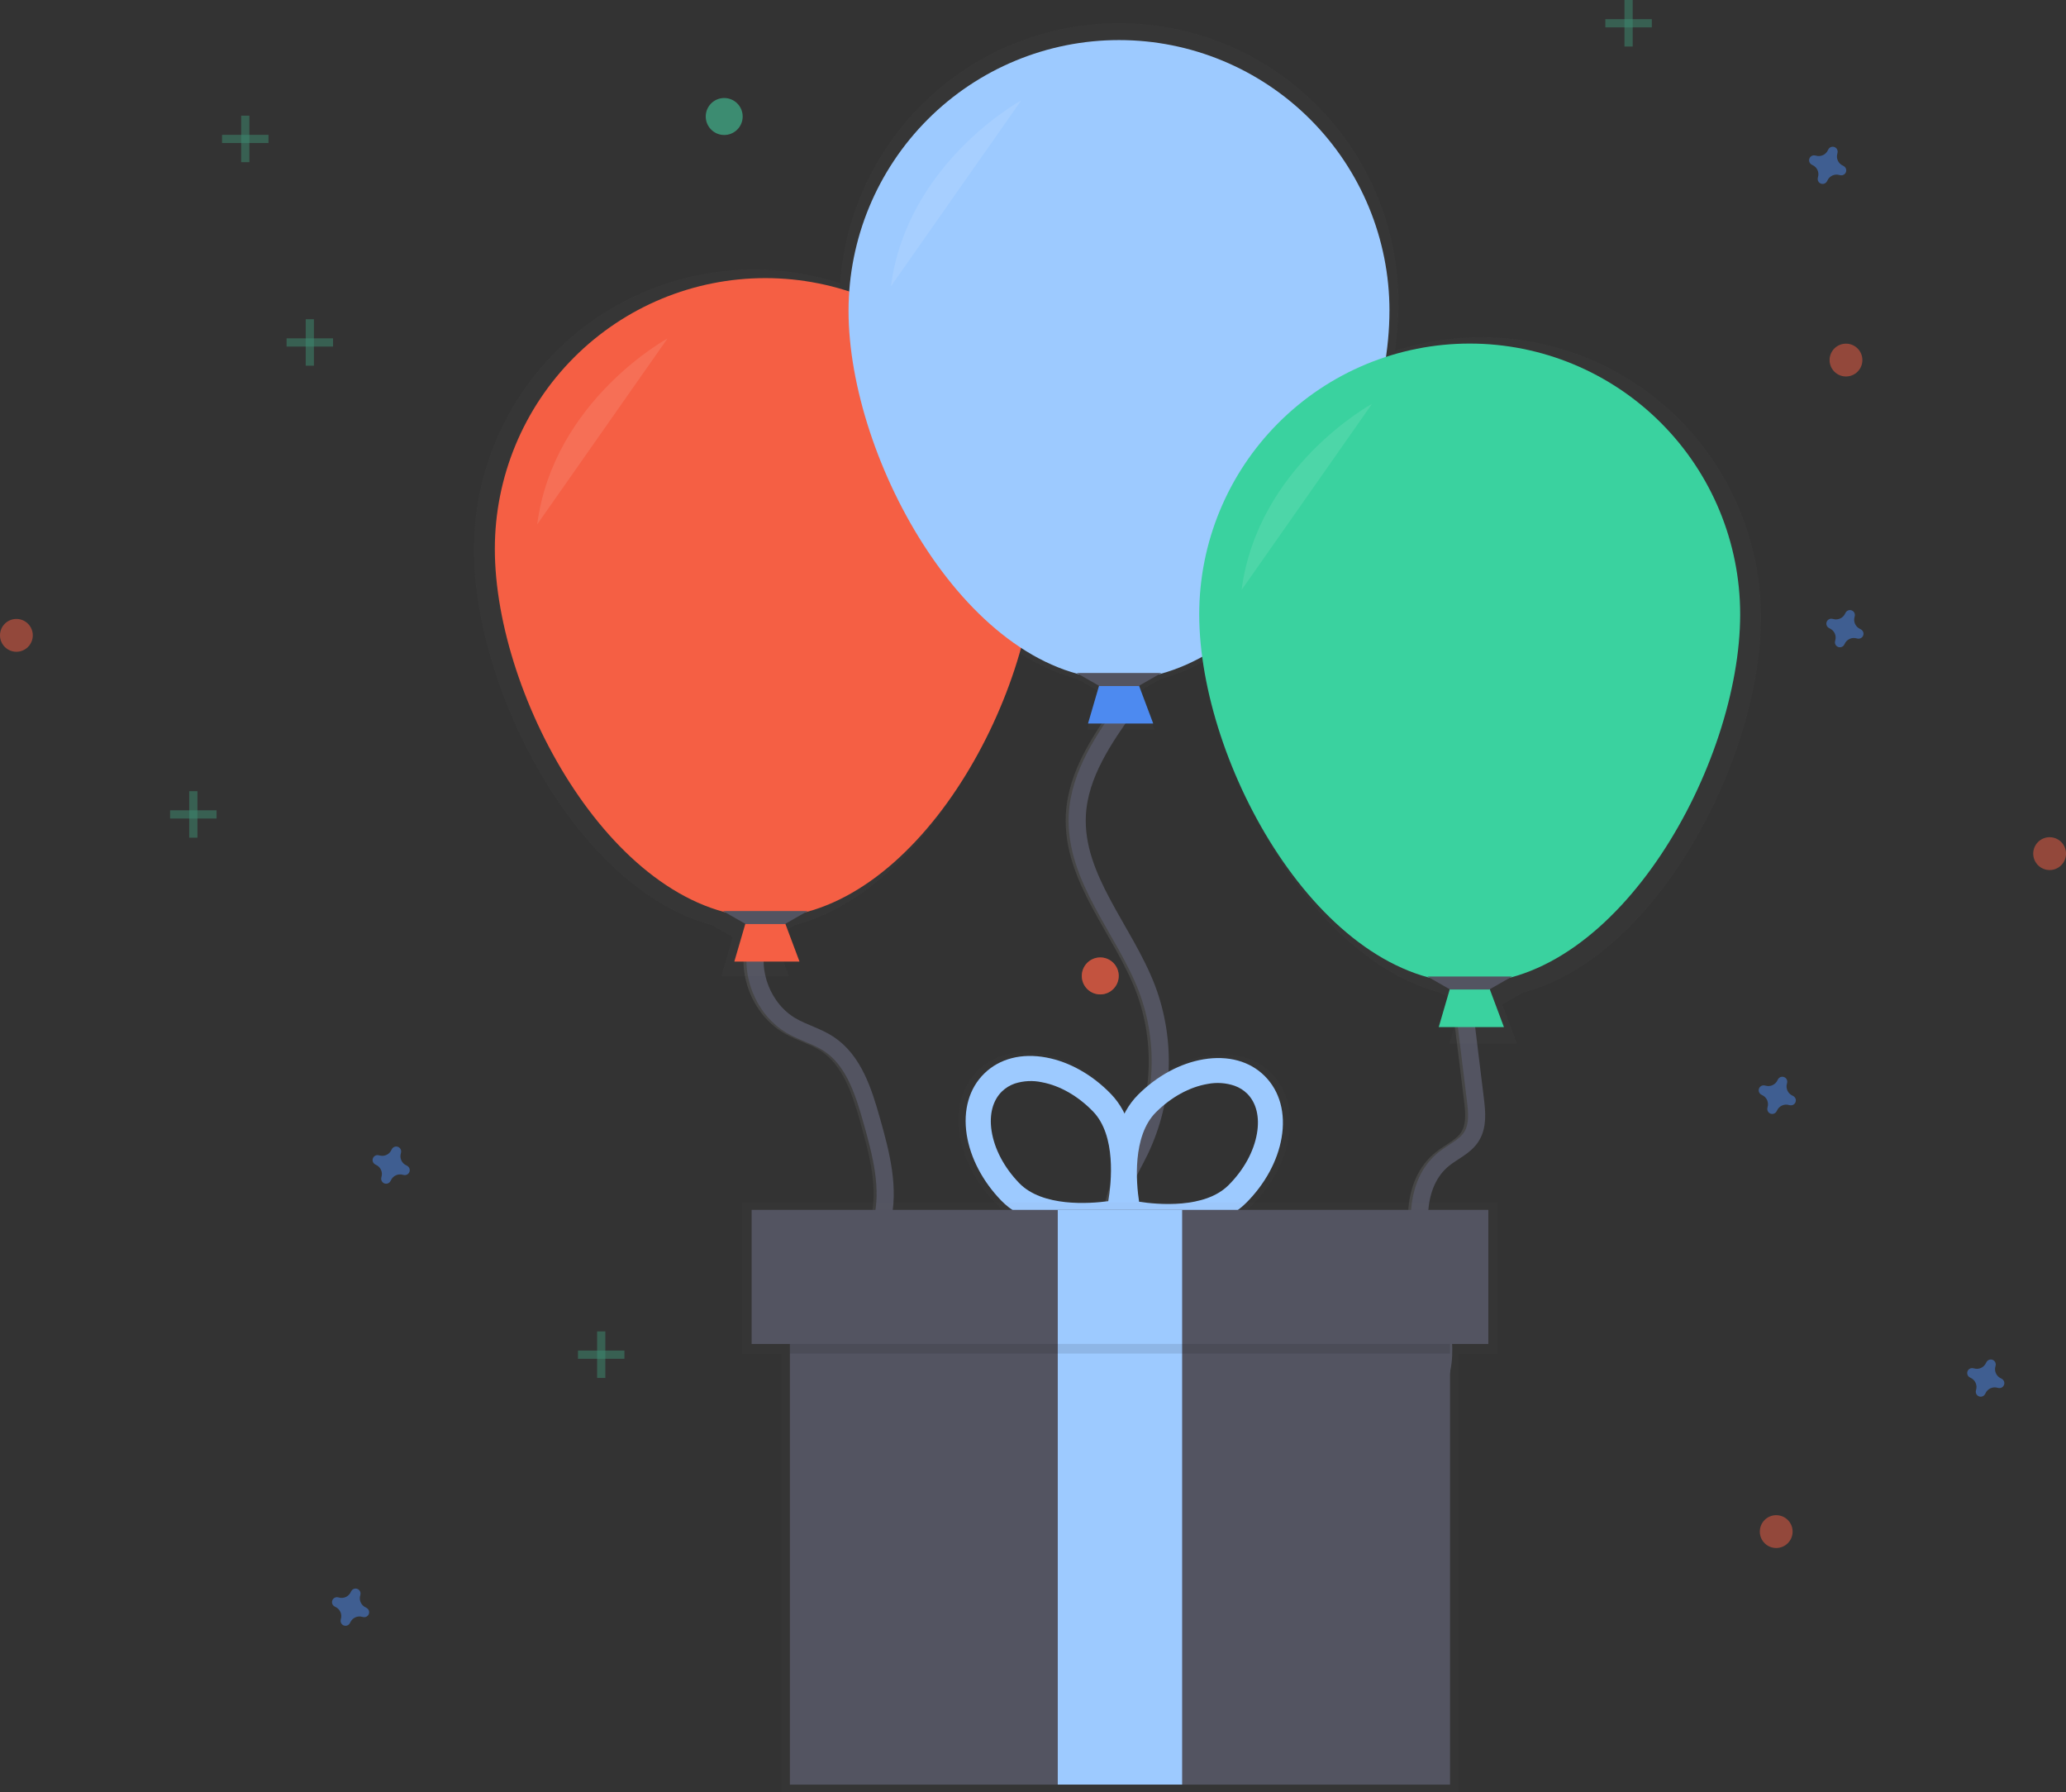 <svg width="241" height="209" viewBox="0 0 241 209" fill="none" xmlns="http://www.w3.org/2000/svg">
<rect x="0" y="0" width="241" height="209" fill="#333333" stroke="none"/>
<g clip-path="url(#clip0)">
<g opacity="0.5">
<path opacity="0.5" d="M36.618 37.228H35.662V42.652H36.618V37.228Z" fill="#47E6B1"/>
<path opacity="0.5" d="M38.85 40.419V39.461H33.431V40.419H38.85Z" fill="#47E6B1"/>
</g>
<g opacity="0.5">
<path opacity="0.5" d="M70.612 155.278H69.655V160.702H70.612V155.278Z" fill="#47E6B1"/>
<path opacity="0.5" d="M72.84 158.469V157.512H67.421V158.469H72.84Z" fill="#47E6B1"/>
</g>
<g opacity="0.5">
<path opacity="0.5" d="M23.029 92.272H22.073V97.696H23.029V92.272Z" fill="#47E6B1"/>
<path opacity="0.5" d="M25.26 95.463V94.505H19.841V95.463H25.26Z" fill="#47E6B1"/>
</g>
<g opacity="0.5">
<path opacity="0.5" d="M190.454 0H189.498V5.424H190.454V0Z" fill="#47E6B1"/>
<path opacity="0.5" d="M192.685 3.191V2.233L187.266 2.233V3.191L192.685 3.191Z" fill="#47E6B1"/>
</g>
<g opacity="0.5">
<path opacity="0.5" d="M29.091 13.49H28.135V18.914H29.091V13.49Z" fill="#47E6B1"/>
<path opacity="0.5" d="M31.32 16.681V15.724H25.901V16.681H31.32Z" fill="#47E6B1"/>
</g>
<path opacity="0.5" d="M47.413 135.921C47.15 135.806 46.938 135.598 46.818 135.337C46.697 135.076 46.677 134.779 46.761 134.504C46.775 134.462 46.783 134.419 46.787 134.375C46.806 134.244 46.78 134.111 46.713 133.998C46.646 133.884 46.542 133.797 46.419 133.752C46.295 133.706 46.16 133.704 46.035 133.746C45.91 133.788 45.803 133.872 45.733 133.984C45.707 134.02 45.685 134.058 45.667 134.099C45.552 134.362 45.344 134.575 45.083 134.695C44.822 134.815 44.526 134.835 44.251 134.751C44.209 134.738 44.166 134.729 44.122 134.726C43.992 134.706 43.859 134.732 43.745 134.799C43.632 134.867 43.545 134.971 43.499 135.094C43.454 135.218 43.452 135.354 43.494 135.479C43.536 135.604 43.62 135.71 43.731 135.78C43.767 135.807 43.806 135.829 43.846 135.847C44.11 135.962 44.322 136.17 44.442 136.431C44.562 136.692 44.582 136.989 44.498 137.264C44.485 137.306 44.476 137.349 44.472 137.393C44.453 137.524 44.479 137.657 44.546 137.77C44.614 137.884 44.718 137.971 44.841 138.016C44.965 138.062 45.1 138.064 45.225 138.022C45.35 137.979 45.456 137.896 45.526 137.784C45.553 137.748 45.575 137.71 45.593 137.669C45.707 137.405 45.915 137.193 46.176 137.073C46.437 136.953 46.733 136.933 47.008 137.016C47.05 137.03 47.094 137.039 47.138 137.042C47.268 137.062 47.401 137.036 47.514 136.968C47.627 136.901 47.714 136.797 47.76 136.673C47.806 136.55 47.808 136.414 47.766 136.289C47.723 136.164 47.639 136.058 47.528 135.987C47.492 135.961 47.454 135.939 47.413 135.921Z" fill="#4D8AF0"/>
<path opacity="0.5" d="M42.675 187.476C42.411 187.361 42.199 187.153 42.079 186.891C41.959 186.63 41.939 186.334 42.023 186.059C42.036 186.017 42.045 185.973 42.049 185.929C42.068 185.799 42.042 185.666 41.975 185.552C41.908 185.439 41.804 185.352 41.68 185.306C41.556 185.26 41.421 185.258 41.296 185.3C41.172 185.343 41.065 185.427 40.995 185.538C40.968 185.574 40.946 185.612 40.929 185.653C40.814 185.917 40.607 186.129 40.347 186.25C40.086 186.371 39.791 186.392 39.516 186.309C39.474 186.295 39.43 186.286 39.386 186.283C39.256 186.263 39.123 186.29 39.01 186.357C38.897 186.424 38.81 186.528 38.764 186.652C38.718 186.775 38.716 186.911 38.758 187.036C38.801 187.161 38.885 187.267 38.996 187.338C39.032 187.364 39.07 187.386 39.111 187.404C39.374 187.519 39.586 187.727 39.706 187.988C39.827 188.249 39.847 188.546 39.763 188.821C39.749 188.863 39.74 188.906 39.737 188.95C39.718 189.081 39.744 189.214 39.811 189.327C39.878 189.441 39.982 189.528 40.105 189.574C40.229 189.619 40.364 189.621 40.489 189.579C40.614 189.537 40.721 189.453 40.791 189.341C40.817 189.306 40.839 189.267 40.857 189.226C40.972 188.963 41.18 188.75 41.441 188.63C41.702 188.51 41.998 188.49 42.273 188.574C42.315 188.587 42.358 188.596 42.402 188.6C42.532 188.619 42.665 188.593 42.779 188.526C42.892 188.458 42.979 188.354 43.025 188.231C43.07 188.107 43.072 187.971 43.03 187.846C42.988 187.722 42.904 187.615 42.792 187.545C42.756 187.517 42.717 187.494 42.675 187.476Z" fill="#4D8AF0"/>
<path opacity="0.5" d="M216.992 73.358C216.728 73.242 216.517 73.034 216.396 72.773C216.276 72.512 216.256 72.216 216.34 71.94C216.353 71.898 216.362 71.855 216.366 71.811C216.385 71.681 216.359 71.547 216.292 71.434C216.225 71.32 216.121 71.234 215.997 71.188C215.874 71.142 215.738 71.14 215.613 71.182C215.489 71.225 215.382 71.309 215.312 71.42C215.285 71.456 215.263 71.494 215.246 71.535C215.131 71.799 214.924 72.011 214.664 72.132C214.403 72.252 214.108 72.273 213.833 72.191C213.791 72.177 213.748 72.168 213.704 72.165C213.573 72.145 213.44 72.171 213.327 72.239C213.214 72.306 213.127 72.41 213.081 72.534C213.035 72.657 213.033 72.793 213.076 72.918C213.118 73.043 213.202 73.149 213.313 73.219C213.349 73.246 213.387 73.268 213.428 73.286C213.691 73.401 213.903 73.609 214.023 73.87C214.144 74.131 214.164 74.428 214.08 74.703C214.066 74.745 214.058 74.788 214.054 74.832C214.035 74.963 214.061 75.096 214.128 75.209C214.195 75.323 214.299 75.41 214.423 75.455C214.546 75.501 214.682 75.503 214.806 75.461C214.931 75.419 215.038 75.335 215.108 75.223C215.134 75.187 215.156 75.149 215.174 75.108C215.289 74.844 215.497 74.632 215.758 74.512C216.019 74.392 216.315 74.372 216.59 74.456C216.632 74.469 216.675 74.478 216.719 74.481C216.849 74.501 216.982 74.475 217.096 74.407C217.209 74.34 217.296 74.236 217.342 74.112C217.387 73.989 217.389 73.853 217.347 73.728C217.305 73.603 217.221 73.497 217.11 73.427C217.073 73.399 217.034 73.376 216.992 73.358Z" fill="#4D8AF0"/>
<path opacity="0.5" d="M209.103 127.784C208.84 127.668 208.628 127.46 208.508 127.199C208.387 126.938 208.367 126.642 208.451 126.366C208.465 126.324 208.473 126.281 208.477 126.237C208.496 126.107 208.47 125.973 208.403 125.86C208.336 125.747 208.232 125.66 208.109 125.614C207.985 125.568 207.849 125.566 207.725 125.608C207.6 125.651 207.493 125.735 207.423 125.846C207.397 125.882 207.375 125.92 207.357 125.961C207.242 126.225 207.034 126.437 206.773 126.557C206.512 126.677 206.216 126.698 205.941 126.614C205.899 126.6 205.856 126.591 205.812 126.588C205.682 126.568 205.549 126.595 205.435 126.662C205.322 126.729 205.235 126.833 205.189 126.957C205.144 127.08 205.142 127.216 205.184 127.341C205.226 127.466 205.31 127.572 205.421 127.643C205.457 127.669 205.496 127.691 205.536 127.709C205.8 127.824 206.012 128.032 206.132 128.293C206.252 128.554 206.272 128.851 206.188 129.126C206.175 129.168 206.166 129.211 206.162 129.255C206.143 129.386 206.169 129.519 206.236 129.632C206.303 129.746 206.407 129.833 206.531 129.879C206.655 129.924 206.79 129.926 206.915 129.884C207.04 129.842 207.146 129.758 207.216 129.646C207.243 129.611 207.265 129.572 207.282 129.531C207.397 129.268 207.605 129.055 207.866 128.935C208.127 128.815 208.423 128.795 208.698 128.879C208.74 128.892 208.784 128.901 208.827 128.905C208.958 128.924 209.091 128.898 209.204 128.831C209.318 128.763 209.404 128.659 209.45 128.536C209.496 128.412 209.498 128.276 209.456 128.151C209.413 128.027 209.329 127.92 209.218 127.85C209.182 127.823 209.144 127.801 209.103 127.784Z" fill="#4D8AF0"/>
<path opacity="0.5" d="M214.982 19.32C214.718 19.204 214.506 18.997 214.386 18.735C214.266 18.474 214.246 18.178 214.33 17.902C214.343 17.86 214.352 17.817 214.356 17.773C214.375 17.643 214.349 17.51 214.282 17.396C214.215 17.283 214.111 17.196 213.987 17.15C213.864 17.104 213.728 17.102 213.603 17.144C213.479 17.187 213.372 17.271 213.302 17.382C213.275 17.418 213.253 17.456 213.236 17.497C213.121 17.761 212.913 17.973 212.652 18.093C212.391 18.214 212.095 18.234 211.82 18.15C211.778 18.136 211.735 18.127 211.691 18.124C211.56 18.105 211.427 18.131 211.314 18.198C211.201 18.265 211.114 18.369 211.068 18.493C211.022 18.616 211.02 18.752 211.063 18.877C211.105 19.002 211.189 19.108 211.3 19.179C211.336 19.205 211.374 19.227 211.415 19.245C211.678 19.36 211.89 19.568 212.011 19.829C212.131 20.09 212.151 20.387 212.067 20.662C212.053 20.704 212.045 20.747 212.041 20.791C212.022 20.922 212.048 21.055 212.115 21.168C212.182 21.282 212.286 21.369 212.41 21.415C212.533 21.46 212.669 21.462 212.794 21.42C212.918 21.378 213.025 21.294 213.095 21.182C213.121 21.147 213.144 21.108 213.161 21.067C213.276 20.804 213.484 20.592 213.745 20.471C214.006 20.351 214.302 20.331 214.577 20.415C214.619 20.428 214.662 20.437 214.706 20.441C214.836 20.46 214.969 20.434 215.083 20.367C215.196 20.299 215.283 20.195 215.329 20.072C215.375 19.948 215.377 19.812 215.334 19.688C215.292 19.563 215.208 19.456 215.097 19.386C215.061 19.359 215.023 19.337 214.982 19.32Z" fill="#4D8AF0"/>
<path opacity="0.5" d="M233.424 160.76C233.161 160.645 232.949 160.437 232.829 160.176C232.708 159.914 232.688 159.618 232.772 159.343C232.786 159.301 232.794 159.257 232.798 159.213C232.817 159.083 232.791 158.95 232.724 158.836C232.657 158.723 232.553 158.636 232.43 158.59C232.306 158.544 232.17 158.542 232.046 158.585C231.921 158.627 231.814 158.711 231.744 158.822C231.718 158.858 231.696 158.897 231.678 158.937C231.563 159.201 231.355 159.413 231.094 159.534C230.833 159.654 230.537 159.674 230.262 159.59C230.22 159.576 230.177 159.568 230.133 159.564C230.003 159.545 229.87 159.571 229.756 159.638C229.643 159.705 229.556 159.809 229.51 159.933C229.465 160.057 229.463 160.192 229.505 160.317C229.547 160.442 229.631 160.549 229.743 160.619C229.778 160.645 229.817 160.668 229.857 160.685C230.121 160.8 230.333 161.008 230.453 161.27C230.573 161.531 230.593 161.827 230.509 162.102C230.496 162.144 230.487 162.188 230.483 162.232C230.464 162.362 230.49 162.495 230.557 162.609C230.624 162.722 230.729 162.809 230.852 162.855C230.976 162.901 231.111 162.903 231.236 162.86C231.361 162.818 231.467 162.734 231.537 162.623C231.564 162.587 231.586 162.548 231.603 162.508C231.718 162.244 231.926 162.032 232.187 161.912C232.448 161.791 232.744 161.771 233.019 161.855C233.061 161.869 233.105 161.877 233.148 161.881C233.279 161.9 233.412 161.874 233.525 161.807C233.639 161.74 233.725 161.636 233.771 161.512C233.817 161.388 233.819 161.253 233.777 161.128C233.734 161.003 233.65 160.896 233.539 160.826C233.503 160.8 233.465 160.777 233.424 160.76Z" fill="#4D8AF0"/>
<path opacity="0.5" d="M1.913 76.014C2.969 76.014 3.825 75.156 3.825 74.099C3.825 73.042 2.969 72.185 1.913 72.185C0.856 72.185 0 73.042 0 74.099C0 75.156 0.856 76.014 1.913 76.014Z" fill="#F55F44"/>
<path opacity="0.5" d="M215.335 43.908C216.391 43.908 217.248 43.051 217.248 41.994C217.248 40.937 216.391 40.079 215.335 40.079C214.279 40.079 213.422 40.937 213.422 41.994C213.422 43.051 214.279 43.908 215.335 43.908Z" fill="#F55F44"/>
<path opacity="0.5" d="M128.346 115.975C129.535 115.975 130.5 115.01 130.5 113.819C130.5 112.628 129.535 111.663 128.346 111.663C127.156 111.663 126.192 112.628 126.192 113.819C126.192 115.01 127.156 115.975 128.346 115.975Z" fill="#F55F44"/>
<path opacity="0.5" d="M128.346 115.975C129.535 115.975 130.5 115.01 130.5 113.819C130.5 112.628 129.535 111.663 128.346 111.663C127.156 111.663 126.192 112.628 126.192 113.819C126.192 115.01 127.156 115.975 128.346 115.975Z" fill="#F55F44"/>
<path opacity="0.5" d="M239.09 101.47C240.147 101.47 241.003 100.613 241.003 99.556C241.003 98.499 240.147 97.641 239.09 97.641C238.034 97.641 237.178 98.499 237.178 99.556C237.178 100.613 238.034 101.47 239.09 101.47Z" fill="#F55F44"/>
<path opacity="0.5" d="M84.479 15.744C85.669 15.744 86.633 14.778 86.633 13.588C86.633 12.397 85.669 11.432 84.479 11.432C83.29 11.432 82.325 12.397 82.325 13.588C82.325 14.778 83.29 15.744 84.479 15.744Z" fill="#47E6B1"/>
<path opacity="0.5" d="M207.196 180.539C208.253 180.539 209.109 179.682 209.109 178.625C209.109 177.568 208.253 176.711 207.196 176.711C206.14 176.711 205.284 177.568 205.284 178.625C205.284 179.682 206.14 180.539 207.196 180.539Z" fill="#F55F44"/>
<path d="M88.078 109.674C86.946 113.351 88.652 117.697 91.963 119.631C93.353 120.442 94.953 120.85 96.299 121.73C99.226 123.638 100.38 127.292 101.331 130.655C102.422 134.521 103.516 138.609 102.517 142.498C101.879 144.979 100.429 147.172 99.605 149.598C98.916 151.63 98.676 153.788 98.901 155.922C99.022 157.055 99.303 158.222 100.079 159.067C101.199 160.274 103.002 160.455 104.622 160.746C108.046 161.394 111.268 162.845 114.024 164.981C116.779 167.116 118.99 169.875 120.474 173.031" stroke="url(#paint0_linear)" stroke-width="2" stroke-miterlimit="10"/>
<path d="M88.425 109.674C87.294 113.351 88.999 117.697 92.311 119.631C93.701 120.442 95.3 120.85 96.647 121.73C99.573 123.638 100.728 127.292 101.678 130.655C102.77 134.521 103.864 138.609 102.864 142.498C102.227 144.979 100.777 147.172 99.952 149.598C99.263 151.63 99.023 153.788 99.249 155.922C99.369 157.055 99.651 158.222 100.426 159.067C101.546 160.274 103.35 160.455 104.969 160.746C108.394 161.394 111.616 162.845 114.371 164.981C117.127 167.116 119.337 169.875 120.822 173.031" stroke="#535461" stroke-width="2" stroke-miterlimit="10"/>
<path d="M131.255 82.194C128.463 86.089 125.566 90.277 125.328 95.066C124.963 102.422 130.841 108.438 133.466 115.32C134.604 118.351 135.119 121.581 134.98 124.816C134.841 128.051 134.052 131.225 132.659 134.148C131.378 136.798 129.552 139.431 129.787 142.366C129.922 144.157 130.818 145.787 131.539 147.434C133.308 151.562 134.08 156.049 133.792 160.531C133.504 165.014 132.165 169.365 129.882 173.232" stroke="url(#paint1_linear)" stroke-width="2" stroke-miterlimit="10"/>
<path d="M131.6 82.194C128.811 86.103 125.913 90.28 125.669 95.066C125.305 102.422 131.183 108.438 133.808 115.32C134.946 118.351 135.46 121.581 135.322 124.816C135.183 128.051 134.394 131.225 133.001 134.148C131.72 136.798 129.894 139.431 130.129 142.366C130.264 144.157 131.16 145.787 131.881 147.434C133.65 151.562 134.422 156.049 134.134 160.531C133.846 165.014 132.507 169.365 130.224 173.232" stroke="#535461" stroke-width="2" stroke-miterlimit="10"/>
<path d="M170.42 117.228L171.77 128.241C171.948 129.704 172.1 131.299 171.316 132.552C170.572 133.734 169.177 134.297 168.091 135.171C164.527 138.046 164.852 143.539 166.081 147.948C167.31 152.358 169.079 157.095 167.37 161.338C166.664 163.088 165.418 164.563 164.499 166.207C162.922 169.017 162.297 172.262 162.718 175.457" stroke="url(#paint2_linear)" stroke-width="2" stroke-miterlimit="10"/>
<path d="M170.756 117.228L172.106 128.241C172.284 129.704 172.436 131.299 171.652 132.552C170.908 133.734 169.513 134.297 168.427 135.171C164.863 138.046 165.188 143.539 166.417 147.948C167.646 152.358 169.415 157.095 167.706 161.338C167 163.088 165.754 164.563 164.835 166.207C163.258 169.017 162.633 172.262 163.054 175.457" stroke="#535461" stroke-width="2" stroke-miterlimit="10"/>
<g opacity="0.7">
<path opacity="0.7" d="M205.419 71.966C205.416 66.814 204.196 61.736 201.858 57.147C199.52 52.557 196.13 48.586 191.965 45.559C187.801 42.532 182.98 40.534 177.896 39.728C172.812 38.923 167.61 39.333 162.715 40.924C162.985 39.09 163.124 37.239 163.132 35.385C163.144 26.924 159.874 18.789 154.009 12.695C148.145 6.601 140.145 3.026 131.698 2.722C123.25 2.419 115.015 5.411 108.729 11.068C102.443 16.725 98.599 24.605 98.005 33.045C93.109 31.45 87.905 31.038 82.819 31.842C77.733 32.646 72.909 34.644 68.742 37.672C64.575 40.7 61.183 44.672 58.844 49.264C56.505 53.855 55.286 58.936 55.285 64.09C55.285 80.475 67.346 103.758 83.04 107.883L85.484 109.28L84.158 113.831H92.015L90.309 109.275L92.741 107.883C104.877 104.695 114.828 90.061 118.725 76.025C120.859 77.447 123.207 78.514 125.681 79.187L128.125 80.584L126.818 85.123H134.675L132.969 80.567L135.402 79.176C137.204 78.69 138.94 77.984 140.571 77.074C142.67 92.821 153.838 112.046 167.971 115.757L170.414 117.154L169.088 121.704H176.945L175.233 117.148L177.666 115.757C193.371 111.632 205.419 88.34 205.419 71.966Z" fill="url(#paint3_linear)"/>
</g>
<path d="M93.264 112.146H85.659L86.992 107.581H91.552L93.264 112.146Z" fill="#F55F44"/>
<path d="M120.822 64.015C120.822 81.458 106.695 107.009 89.272 107.009C71.849 107.009 57.723 81.455 57.723 64.015C57.723 55.64 61.047 47.607 66.964 41.684C72.881 35.762 80.906 32.435 89.274 32.435C97.642 32.435 105.667 35.762 111.584 41.684C117.5 47.607 120.825 55.64 120.825 64.015H120.822Z" fill="#F55F44"/>
<path d="M91.552 107.771H86.992L84.33 106.251H94.215L91.552 107.771Z" fill="#535461"/>
<path opacity="0.1" d="M77.868 39.473C77.868 39.473 64.564 46.702 62.662 61.161L77.868 39.473Z" fill="white"/>
<path d="M134.523 84.384H126.918L128.251 79.819H132.811L134.523 84.384Z" fill="#4D8AF0"/>
<path d="M162.08 36.253C162.08 53.696 147.954 79.247 130.531 79.247C113.108 79.247 98.982 53.693 98.982 36.253C98.982 27.878 102.306 19.845 108.223 13.922C114.14 8 122.165 4.673 130.533 4.673C138.9 4.673 146.925 8 152.842 13.922C158.759 19.845 162.083 27.878 162.083 36.253H162.08Z" fill="#9DCAFF"/>
<path d="M132.811 80.009H128.251L125.589 78.486H135.474L132.811 80.009Z" fill="#535461"/>
<path opacity="0.1" d="M119.127 11.711C119.127 11.711 105.822 18.94 103.921 33.399L119.127 11.711Z" fill="white"/>
<path d="M175.434 119.784H167.83L169.162 115.216H173.723L175.434 119.784Z" fill="#3AD29F"/>
<path d="M202.992 71.65C202.992 89.093 188.866 114.644 171.443 114.644C154.02 114.644 139.89 89.093 139.89 71.65C139.89 63.274 143.214 55.242 149.131 49.319C155.048 43.397 163.073 40.069 171.441 40.069C179.809 40.069 187.834 43.397 193.751 49.319C199.668 55.242 202.992 63.274 202.992 71.65Z" fill="#3AD29F"/>
<path d="M173.723 115.406H169.162L166.5 113.885H176.385L173.723 115.406Z" fill="#535461"/>
<path opacity="0.1" d="M160.039 47.108C160.039 47.108 146.734 54.337 144.833 68.796L160.039 47.108Z" fill="white"/>
<g opacity="0.5">
<path opacity="0.5" d="M148.302 125.165C146.473 123.328 143.805 122.598 140.789 123.107C137.969 123.584 135.146 125.119 132.843 127.418C132.176 128.09 131.615 128.86 131.18 129.701C130.757 128.831 130.201 128.033 129.532 127.335C127.269 124.992 124.472 123.414 121.649 122.897C118.645 122.322 115.966 123.02 114.102 124.826C112.238 126.631 111.474 129.29 111.939 132.314C112.376 135.142 113.863 137.991 116.129 140.328C120.891 145.246 130.393 143.326 130.795 143.24L130.913 143.214L131.278 143.297C131.68 143.389 141.148 145.473 145.993 140.638C148.29 138.339 149.833 135.519 150.321 132.696C150.852 129.675 150.131 127.005 148.302 125.165ZM129.199 140.4C126.901 140.71 121.178 141.13 118.338 138.195C116.511 136.306 115.317 134.053 114.975 131.842C114.665 129.83 115.113 128.105 116.244 127.019C116.686 126.595 117.214 126.271 117.792 126.07C118.861 125.725 120.002 125.667 121.1 125.904C123.294 126.315 125.511 127.579 127.338 129.468C130.178 132.383 129.581 138.109 129.199 140.397V140.4ZM147.323 132.176C146.944 134.378 145.712 136.614 143.851 138.468C140.959 141.343 135.235 140.834 132.952 140.48C132.61 138.181 132.111 132.463 135.003 129.577C136.864 127.723 139.101 126.496 141.3 126.128C142.403 125.91 143.543 125.988 144.606 126.352C145.182 126.563 145.705 126.897 146.139 127.329C147.248 128.442 147.667 130.161 147.323 132.173V132.176Z" fill="url(#paint4_linear)"/>
</g>
<path d="M131.729 142.613L130.824 142.803C130.439 142.883 121.347 144.72 116.79 140.015C114.624 137.778 113.2 135.053 112.769 132.345C112.321 129.451 113.056 126.907 114.837 125.179C116.617 123.452 119.182 122.796 122.057 123.334C124.747 123.837 127.424 125.346 129.589 127.585C134.144 132.291 132.025 141.331 131.933 141.713L131.729 142.613ZM118.366 126.375C117.813 126.567 117.307 126.877 116.885 127.283C115.805 128.333 115.374 129.971 115.67 131.9C115.997 134.013 117.14 136.171 118.889 137.979C121.609 140.788 127.085 140.385 129.282 140.089C129.647 137.902 130.221 132.434 127.502 129.626C125.753 127.821 123.633 126.608 121.531 126.217C120.481 125.99 119.389 126.045 118.366 126.375Z" fill="#9DCAFF"/>
<path d="M130.385 142.653L130.184 141.751C130.097 141.366 128.133 132.291 132.768 127.666C134.974 125.467 137.673 124.004 140.373 123.547C143.245 123.058 145.809 123.756 147.552 125.516C149.295 127.275 149.993 129.827 149.496 132.702C149.031 135.401 147.561 138.1 145.355 140.299C140.72 144.924 131.66 142.929 131.284 142.843L130.385 142.653ZM144.026 126.634C143.01 126.285 141.92 126.211 140.867 126.418C138.759 126.775 136.619 127.95 134.836 129.724C132.068 132.486 132.539 137.959 132.875 140.155C135.066 140.489 140.536 140.986 143.302 138.227C145.082 136.45 146.26 134.312 146.625 132.19C146.955 130.267 146.553 128.62 145.49 127.554C145.074 127.145 144.574 126.832 144.026 126.634Z" fill="#9DCAFF"/>
<g opacity="0.5">
<path opacity="0.5" d="M174.728 140.236H86.561V157.894H91.142V209H170.147V157.894H174.728V140.236Z" fill="url(#paint5_linear)"/>
</g>
<path d="M169.148 145.574H92.141V208.132H169.148V145.574Z" fill="#535461"/>
<path d="M137.897 156.744H123.389V208.129H137.897V156.744Z" fill="#9DCAFF"/>
<path opacity="0.1" d="M169.148 142.222H92.141V157.862H169.148V142.222Z" fill="black"/>
<path d="M173.614 141.104H87.678V156.744H173.614V141.104Z" fill="#535461"/>
<path d="M137.897 141.104H123.389V156.744H137.897V141.104Z" fill="#9DCAFF"/>
</g>
<defs>
<linearGradient id="paint0_linear" x1="87.44" y1="141.36" x2="120.733" y2="141.36" gradientUnits="userSpaceOnUse">
<stop stop-color="#808080" stop-opacity="0.25"/>
<stop offset="0.54" stop-color="#808080" stop-opacity="0.12"/>
<stop offset="1" stop-color="#808080" stop-opacity="0.1"/>
</linearGradient>
<linearGradient id="paint1_linear" x1="6092.41" y1="48398.2" x2="6438.86" y2="48398.2" gradientUnits="userSpaceOnUse">
<stop stop-color="#808080" stop-opacity="0.25"/>
<stop offset="0.54" stop-color="#808080" stop-opacity="0.12"/>
<stop offset="1" stop-color="#808080" stop-opacity="0.1"/>
</linearGradient>
<linearGradient id="paint2_linear" x1="7112.65" y1="34796.1" x2="7434.67" y2="34796.1" gradientUnits="userSpaceOnUse">
<stop stop-color="#808080" stop-opacity="0.25"/>
<stop offset="0.54" stop-color="#808080" stop-opacity="0.12"/>
<stop offset="1" stop-color="#808080" stop-opacity="0.1"/>
</linearGradient>
<linearGradient id="paint3_linear" x1="95288.2" y1="60676.3" x2="95288.2" y2="11429.4" gradientUnits="userSpaceOnUse">
<stop stop-color="#808080" stop-opacity="0.25"/>
<stop offset="0.54" stop-color="#808080" stop-opacity="0.12"/>
<stop offset="1" stop-color="#808080" stop-opacity="0.1"/>
</linearGradient>
<linearGradient id="paint4_linear" x1="24758.3" y1="12516.3" x2="24758.3" y2="10964.4" gradientUnits="userSpaceOnUse">
<stop stop-color="#808080" stop-opacity="0.25"/>
<stop offset="0.54" stop-color="#808080" stop-opacity="0.12"/>
<stop offset="1" stop-color="#808080" stop-opacity="0.1"/>
</linearGradient>
<linearGradient id="paint5_linear" x1="40195.3" y1="50137.2" x2="40195.3" y2="33687.5" gradientUnits="userSpaceOnUse">
<stop stop-color="#808080" stop-opacity="0.25"/>
<stop offset="0.54" stop-color="#808080" stop-opacity="0.12"/>
<stop offset="1" stop-color="#808080" stop-opacity="0.1"/>
</linearGradient>
<clipPath id="clip0">
<rect width="241" height="209" fill="white"/>
</clipPath>
</defs>
</svg>
